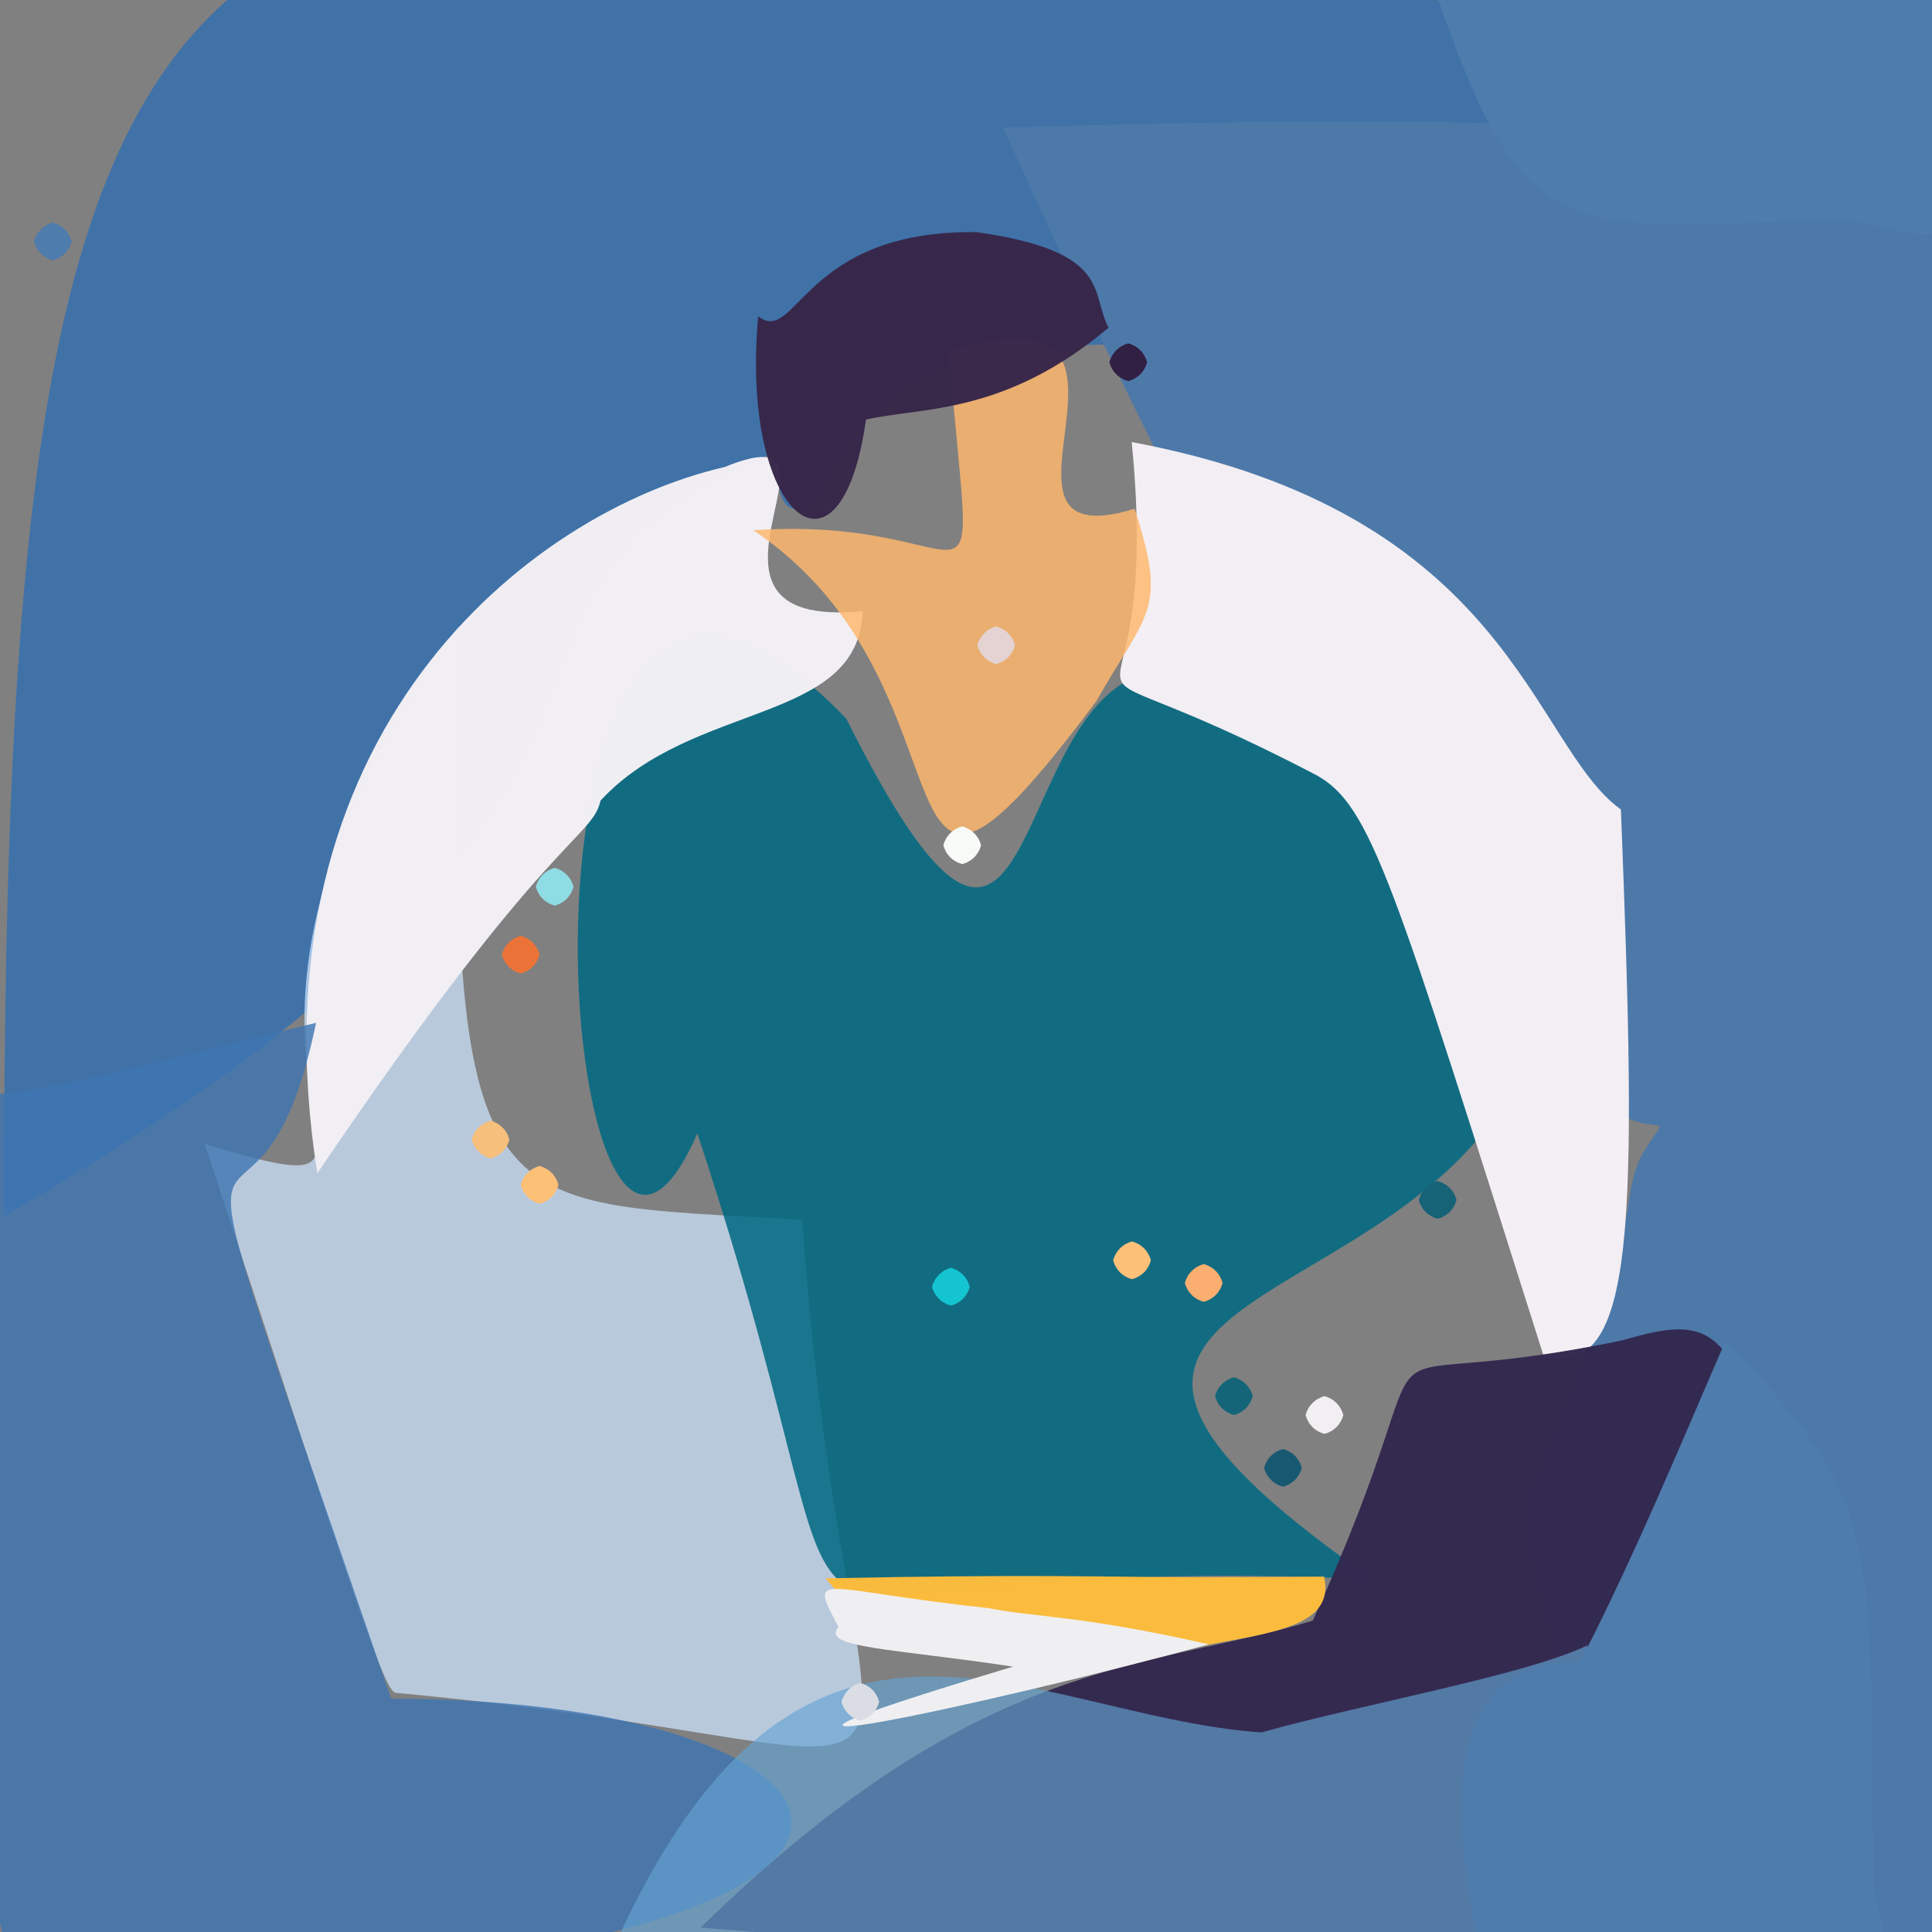 <?xml version="1.0" ?>
<svg xmlns="http://www.w3.org/2000/svg" version="1.1" width="512" height="512">
  <rect width="100%" height="100%" fill="#808080" stroke="none"/>
  <defs/>
  <g>
    <path d="M 216.44 132.829 C 199.655 144.165 209.137 105.078 206.265 119.708 C 108.344 156.516 203.151 205.745 1.076 322.25 C 0.791 -75.78 50.769 -59.865 428.119 8.654 C 343.473 149.78 253.737 44.771 216.44 132.829" stroke-width="0.0" fill="rgb(47, 110, 178)" opacity="0.792" stroke="rgb(247, 92, 236)" stroke-opacity="0.408" stroke-linecap="round" stroke-linejoin="round"/>
    <path d="M 212.586 323.266 C 224.754 501.423 273.356 464.223 104.917 448.624 C 101.78 448.923 91.926 417.548 54.26 303.211 C 125.668 324.532 34.231 286.39 121.52 166.134 C 118.981 327.062 126.55 318.012 212.586 323.266" stroke-width="0.0" fill="rgb(206, 228, 255)" opacity="0.722" stroke="rgb(55, 240, 61)" stroke-opacity="0.383" stroke-linecap="round" stroke-linejoin="round"/>
    <path d="M 407.836 270.463 C 387.076 354.732 242.803 334.468 363.918 418.604 C 176.376 409.226 242.09 473.585 184.805 300.377 C 146.465 388.104 126.125 87.69 224.289 190.49 C 301.087 343.86 241.623 33.474 407.836 270.463" stroke-width="0.0" fill="rgb(0, 105, 130)" opacity="0.858" stroke="rgb(253, 36, 91)" stroke-opacity="0.617" stroke-linecap="round" stroke-linejoin="round"/>
    <path d="M 516.832 529.114 C 427.232 496.05 410.75 448.875 404.37 398.462 C 437.847 324.876 427.867 320.341 435.302 305.72 C 453.883 275.023 418.628 373.938 265.884 33.842 C 653.025 22.287 559.828 59.478 516.832 529.114" stroke-width="0.0" fill="rgb(77, 121, 169)" opacity="1.0" stroke="rgb(199, 163, 7)" stroke-opacity="0.105" stroke-linecap="round" stroke-linejoin="round"/>
    <path d="M 429.557 214.527 C 433.831 323.65 433.737 365.883 409.076 359.348 C 369.111 233.33 363.456 213.438 348.805 205.394 C 266.529 162.437 308.957 208.96 299.917 117.152 C 400.538 135.938 405.793 197.475 429.557 214.527" stroke-width="0.0" fill="rgb(244, 240, 245)" opacity="0.985" stroke="rgb(71, 53, 35)" stroke-opacity="0.35" stroke-linecap="round" stroke-linejoin="round"/>
    <path d="M 228.618 161.955 C 227.661 191.993 183.569 185.669 159.144 212.174 C 156.842 222.431 145.134 220.703 84.093 310.938 C 65.647 194.43 140.314 135.65 192.01 123.777 C 230.549 108.036 174.721 167.206 228.618 161.955" stroke-width="0.0" fill="rgb(242, 240, 244)" opacity="0.986" stroke="rgb(81, 170, 89)" stroke-opacity="0.946" stroke-linecap="round" stroke-linejoin="round"/>
    <path d="M 478.139 524.93 C 454.356 525.243 443.246 532.345 185.67 510.829 C 260.396 437.944 304.08 442.794 347.896 429.481 C 389.035 339.174 349.088 372.028 429.924 355.204 C 463.802 345.35 468.165 351.489 478.139 524.93" stroke-width="0.0" fill="rgb(51, 41, 80)" opacity="0.983" stroke="rgb(164, 52, 65)" stroke-opacity="0.715" stroke-linecap="round" stroke-linejoin="round"/>
    <path d="M 103.658 450.167 C 244.092 450.305 276.34 524.493 4.91 526.659 C -17.885 450.244 -14.342 441.103 -12.537 287.861 C -3.393 294.001 20.006 286.689 83.768 271.053 C 66.418 354.67 34.675 248.861 103.658 450.167" stroke-width="0.0" fill="rgb(62, 118, 178)" opacity="0.809" stroke="rgb(171, 36, 239)" stroke-opacity="0.974" stroke-linecap="round" stroke-linejoin="round"/>
    <path d="M 420.735 435.997 C 416.613 531.814 412.534 527.729 404.023 524.534 C 312.824 523.59 299.813 545.721 159.997 522.162 C 210.475 403.34 270.932 454.628 334.263 459.11 C 361.569 451.489 404.621 443.845 420.735 435.997" stroke-width="0.0" fill="rgb(101, 163, 211)" opacity="0.65" stroke="rgb(189, 221, 201)" stroke-opacity="0.214" stroke-linecap="round" stroke-linejoin="round"/>
    <path d="M 496.542 500.447 C 500.688 518.822 512.731 525.858 394.105 525.352 C 384.154 483.892 380.113 440.07 418.799 440.322 C 433.727 411.26 446.482 380.137 457.146 355.667 C 500.328 398.342 495.047 409.556 496.542 500.447" stroke-width="0.0" fill="rgb(78, 124, 172)" opacity="1.0" stroke="rgb(117, 235, 125)" stroke-opacity="0.655" stroke-linecap="round" stroke-linejoin="round"/>
    <path d="M 524.768 11.254 C 523.902 73.173 516.769 63.285 489.889 58.338 C 416.246 59.458 405.103 68.961 381.219 0.111 C 420.117 -13.942 428.532 -12.199 488.491 -12.134 C 505.277 -13.637 517.135 -19.883 524.768 11.254" stroke-width="0.0" fill="rgb(78, 124, 172)" opacity="1" stroke="rgb(146, 125, 167)" stroke-opacity="0.141" stroke-linecap="round" stroke-linejoin="round"/>
    <path d="M 300.686 134.836 C 309.441 161.893 304.218 161.734 290.518 185.856 C 227.842 269.598 262.816 182.726 199.627 140.518 C 263.471 136.228 257.877 174.181 251.483 92.994 C 316.086 72.952 253.341 149.285 300.686 134.836" stroke-width="0.0" fill="rgb(255, 184, 109)" opacity="0.827" stroke="rgb(151, 68, 220)" stroke-opacity="0.422" stroke-linecap="round" stroke-linejoin="round"/>
    <path d="M 293.778 86.847 C 266.15 110.087 244.385 107.804 229.491 111.195 C 222.714 159.155 196.008 136.462 200.937 83.829 C 211.128 91.732 212.644 60.838 258.877 61.521 C 294.763 66.671 288.864 77.391 293.778 86.847" stroke-width="0.0" fill="rgb(55, 38, 73)" opacity="0.976" stroke="rgb(88, 45, 93)" stroke-opacity="0.702" stroke-linecap="round" stroke-linejoin="round"/>
    <path d="M 350.901 417.815 C 354.916 435.683 322.672 432.315 300.064 441.122 C 278.87 429.377 244.539 449.52 218.814 418.271 C 273.816 417.151 291.222 417.917 314.56 417.965 C 321.506 417.937 335.931 417.978 350.901 417.815" stroke-width="0.0" fill="rgb(252, 189, 60)" opacity="0.985" stroke="rgb(62, 202, 63)" stroke-opacity="0.376" stroke-linecap="round" stroke-linejoin="round"/>
    <path d="M 320.367 435.771 C 263.258 451.365 165.328 472.539 268.482 441.672 C 236.384 436.843 217.38 436.707 222.217 431.185 C 214.111 415.788 216.551 421.305 262.048 426.19 C 273.88 428.592 286.363 428.044 320.367 435.771" stroke-width="0.0" fill="rgb(239, 239, 242)" opacity="1.0" stroke="rgb(168, 224, 176)" stroke-opacity="0.875" stroke-linecap="round" stroke-linejoin="round"/>
    <path d="M 19.0 64.0 C 18.33 66.5 16.5 68.33 14.0 69.0 C 11.5 68.33 9.67 66.5 9.0 64.0 C 9.67 61.5 11.5 59.67 14.0 59.0 C 16.5 59.67 18.33 61.5 19.0 64.0" stroke-width="0.0" fill="rgb(78, 124, 172)" opacity="1.0" stroke="rgb(129, 228, 74)" stroke-opacity="0.63" stroke-linecap="round" stroke-linejoin="round"/>
    <path d="M 345.0 389.0 C 344.33 391.5 342.5 393.33 340.0 394.0 C 337.5 393.33 335.67 391.5 335.0 389.0 C 335.67 386.5 337.5 384.67 340.0 384.0 C 342.5 384.67 344.33 386.5 345.0 389.0" stroke-width="0.0" fill="rgb(24, 89, 114)" opacity="1.0" stroke="rgb(213, 137, 190)" stroke-opacity="0.7" stroke-linecap="round" stroke-linejoin="round"/>
    <path d="M 260.0 224.0 C 259.33 226.5 257.5 228.33 255.0 229.0 C 252.5 228.33 250.67 226.5 250.0 224.0 C 250.67 221.5 252.5 219.67 255.0 219.0 C 257.5 219.67 259.33 221.5 260.0 224.0" stroke-width="0.0" fill="rgb(247, 250, 247)" opacity="1.0" stroke="rgb(199, 224, 60)" stroke-opacity="0.715" stroke-linecap="round" stroke-linejoin="round"/>
    <path d="M 305.0 334.0 C 304.33 336.5 302.5 338.33 300.0 339.0 C 297.5 338.33 295.67 336.5 295.0 334.0 C 295.67 331.5 297.5 329.67 300.0 329.0 C 302.5 329.67 304.33 331.5 305.0 334.0" stroke-width="0.0" fill="rgb(253, 192, 120)" opacity="1.0" stroke="rgb(192, 129, 171)" stroke-opacity="0.477" stroke-linecap="round" stroke-linejoin="round"/>
    <path d="M 324.0 340.0 C 323.33 342.5 321.5 344.33 319.0 345.0 C 316.5 344.33 314.67 342.5 314.0 340.0 C 314.67 337.5 316.5 335.67 319.0 335.0 C 321.5 335.67 323.33 337.5 324.0 340.0" stroke-width="0.0" fill="rgb(250, 174, 111)" opacity="1.0" stroke="rgb(195, 2, 236)" stroke-opacity="0.174" stroke-linecap="round" stroke-linejoin="round"/>
    <path d="M 356.0 375.0 C 355.33 377.5 353.5 379.33 351.0 380.0 C 348.5 379.33 346.67 377.5 346.0 375.0 C 346.67 372.5 348.5 370.67 351.0 370.0 C 353.5 370.67 355.33 372.5 356.0 375.0" stroke-width="0.0" fill="rgb(242, 239, 242)" opacity="1.0" stroke="rgb(4, 211, 73)" stroke-opacity="0.935" stroke-linecap="round" stroke-linejoin="round"/>
    <path d="M 257.0 341.0 C 256.33 343.5 254.5 345.33 252.0 346.0 C 249.5 345.33 247.67 343.5 247.0 341.0 C 247.67 338.5 249.5 336.67 252.0 336.0 C 254.5 336.67 256.33 338.5 257.0 341.0" stroke-width="0.0" fill="rgb(20, 196, 209)" opacity="1.0" stroke="rgb(149, 34, 198)" stroke-opacity="0.241" stroke-linecap="round" stroke-linejoin="round"/>
    <path d="M 332.0 370.0 C 331.33 372.5 329.5 374.33 327.0 375.0 C 324.5 374.33 322.67 372.5 322.0 370.0 C 322.67 367.5 324.5 365.67 327.0 365.0 C 329.5 365.67 331.33 367.5 332.0 370.0" stroke-width="0.0" fill="rgb(21, 101, 121)" opacity="1.0" stroke="rgb(188, 52, 32)" stroke-opacity="0.761" stroke-linecap="round" stroke-linejoin="round"/>
    <path d="M 135.0 302.0 C 134.33 304.5 132.5 306.33 130.0 307.0 C 127.5 306.33 125.67 304.5 125.0 302.0 C 125.67 299.5 127.5 297.67 130.0 297.0 C 132.5 297.67 134.33 299.5 135.0 302.0" stroke-width="0.0" fill="rgb(246, 192, 124)" opacity="1.0" stroke="rgb(167, 185, 222)" stroke-opacity="0.072" stroke-linecap="round" stroke-linejoin="round"/>
    <path d="M 269.0 171.0 C 268.33 173.5 266.5 175.33 264.0 176.0 C 261.5 175.33 259.67 173.5 259.0 171.0 C 259.67 168.5 261.5 166.67 264.0 166.0 C 266.5 166.67 268.33 168.5 269.0 171.0" stroke-width="0.0" fill="rgb(228, 211, 210)" opacity="1.0" stroke="rgb(249, 103, 153)" stroke-opacity="0.086" stroke-linecap="round" stroke-linejoin="round"/>
    <path d="M 233.0 451.0 C 232.33 453.5 230.5 455.33 228.0 456.0 C 225.5 455.33 223.67 453.5 223.0 451.0 C 223.67 448.5 225.5 446.67 228.0 446.0 C 230.5 446.67 232.33 448.5 233.0 451.0" stroke-width="0.0" fill="rgb(219, 221, 228)" opacity="1.0" stroke="rgb(123, 157, 29)" stroke-opacity="0.742" stroke-linecap="round" stroke-linejoin="round"/>
    <path d="M 386.0 318.0 C 385.33 320.5 383.5 322.33 381.0 323.0 C 378.5 322.33 376.67 320.5 376.0 318.0 C 376.67 315.5 378.5 313.67 381.0 313.0 C 383.5 313.67 385.33 315.5 386.0 318.0" stroke-width="0.0" fill="rgb(22, 98, 119)" opacity="1.0" stroke="rgb(23, 97, 32)" stroke-opacity="0.208" stroke-linecap="round" stroke-linejoin="round"/>
    <path d="M 152.0 235.0 C 151.33 237.5 149.5 239.33 147.0 240.0 C 144.5 239.33 142.67 237.5 142.0 235.0 C 142.67 232.5 144.5 230.67 147.0 230.0 C 149.5 230.67 151.33 232.5 152.0 235.0" stroke-width="0.0" fill="rgb(142, 220, 228)" opacity="1.0" stroke="rgb(141, 186, 46)" stroke-opacity="0.312" stroke-linecap="round" stroke-linejoin="round"/>
    <path d="M 304.0 96.0 C 303.33 98.5 301.5 100.33 299.0 101.0 C 296.5 100.33 294.67 98.5 294.0 96.0 C 294.67 93.5 296.5 91.67 299.0 91.0 C 301.5 91.67 303.33 93.5 304.0 96.0" stroke-width="0.0" fill="rgb(49, 32, 67)" opacity="1.0" stroke="rgb(103, 139, 176)" stroke-opacity="0.227" stroke-linecap="round" stroke-linejoin="round"/>
    <path d="M 143.0 253.0 C 142.33 255.5 140.5 257.33 138.0 258.0 C 135.5 257.33 133.67 255.5 133.0 253.0 C 133.67 250.5 135.5 248.67 138.0 248.0 C 140.5 248.67 142.33 250.5 143.0 253.0" stroke-width="0.0" fill="rgb(236, 115, 55)" opacity="1.0" stroke="rgb(159, 11, 151)" stroke-opacity="0.312" stroke-linecap="round" stroke-linejoin="round"/>
    <path d="M 148.0 314.0 C 147.33 316.5 145.5 318.33 143.0 319.0 C 140.5 318.33 138.67 316.5 138.0 314.0 C 138.67 311.5 140.5 309.67 143.0 309.0 C 145.5 309.67 147.33 311.5 148.0 314.0" stroke-width="0.0" fill="rgb(253, 192, 119)" opacity="1.0" stroke="rgb(54, 2, 246)" stroke-opacity="0.265" stroke-linecap="round" stroke-linejoin="round"/>
  </g>
</svg>
